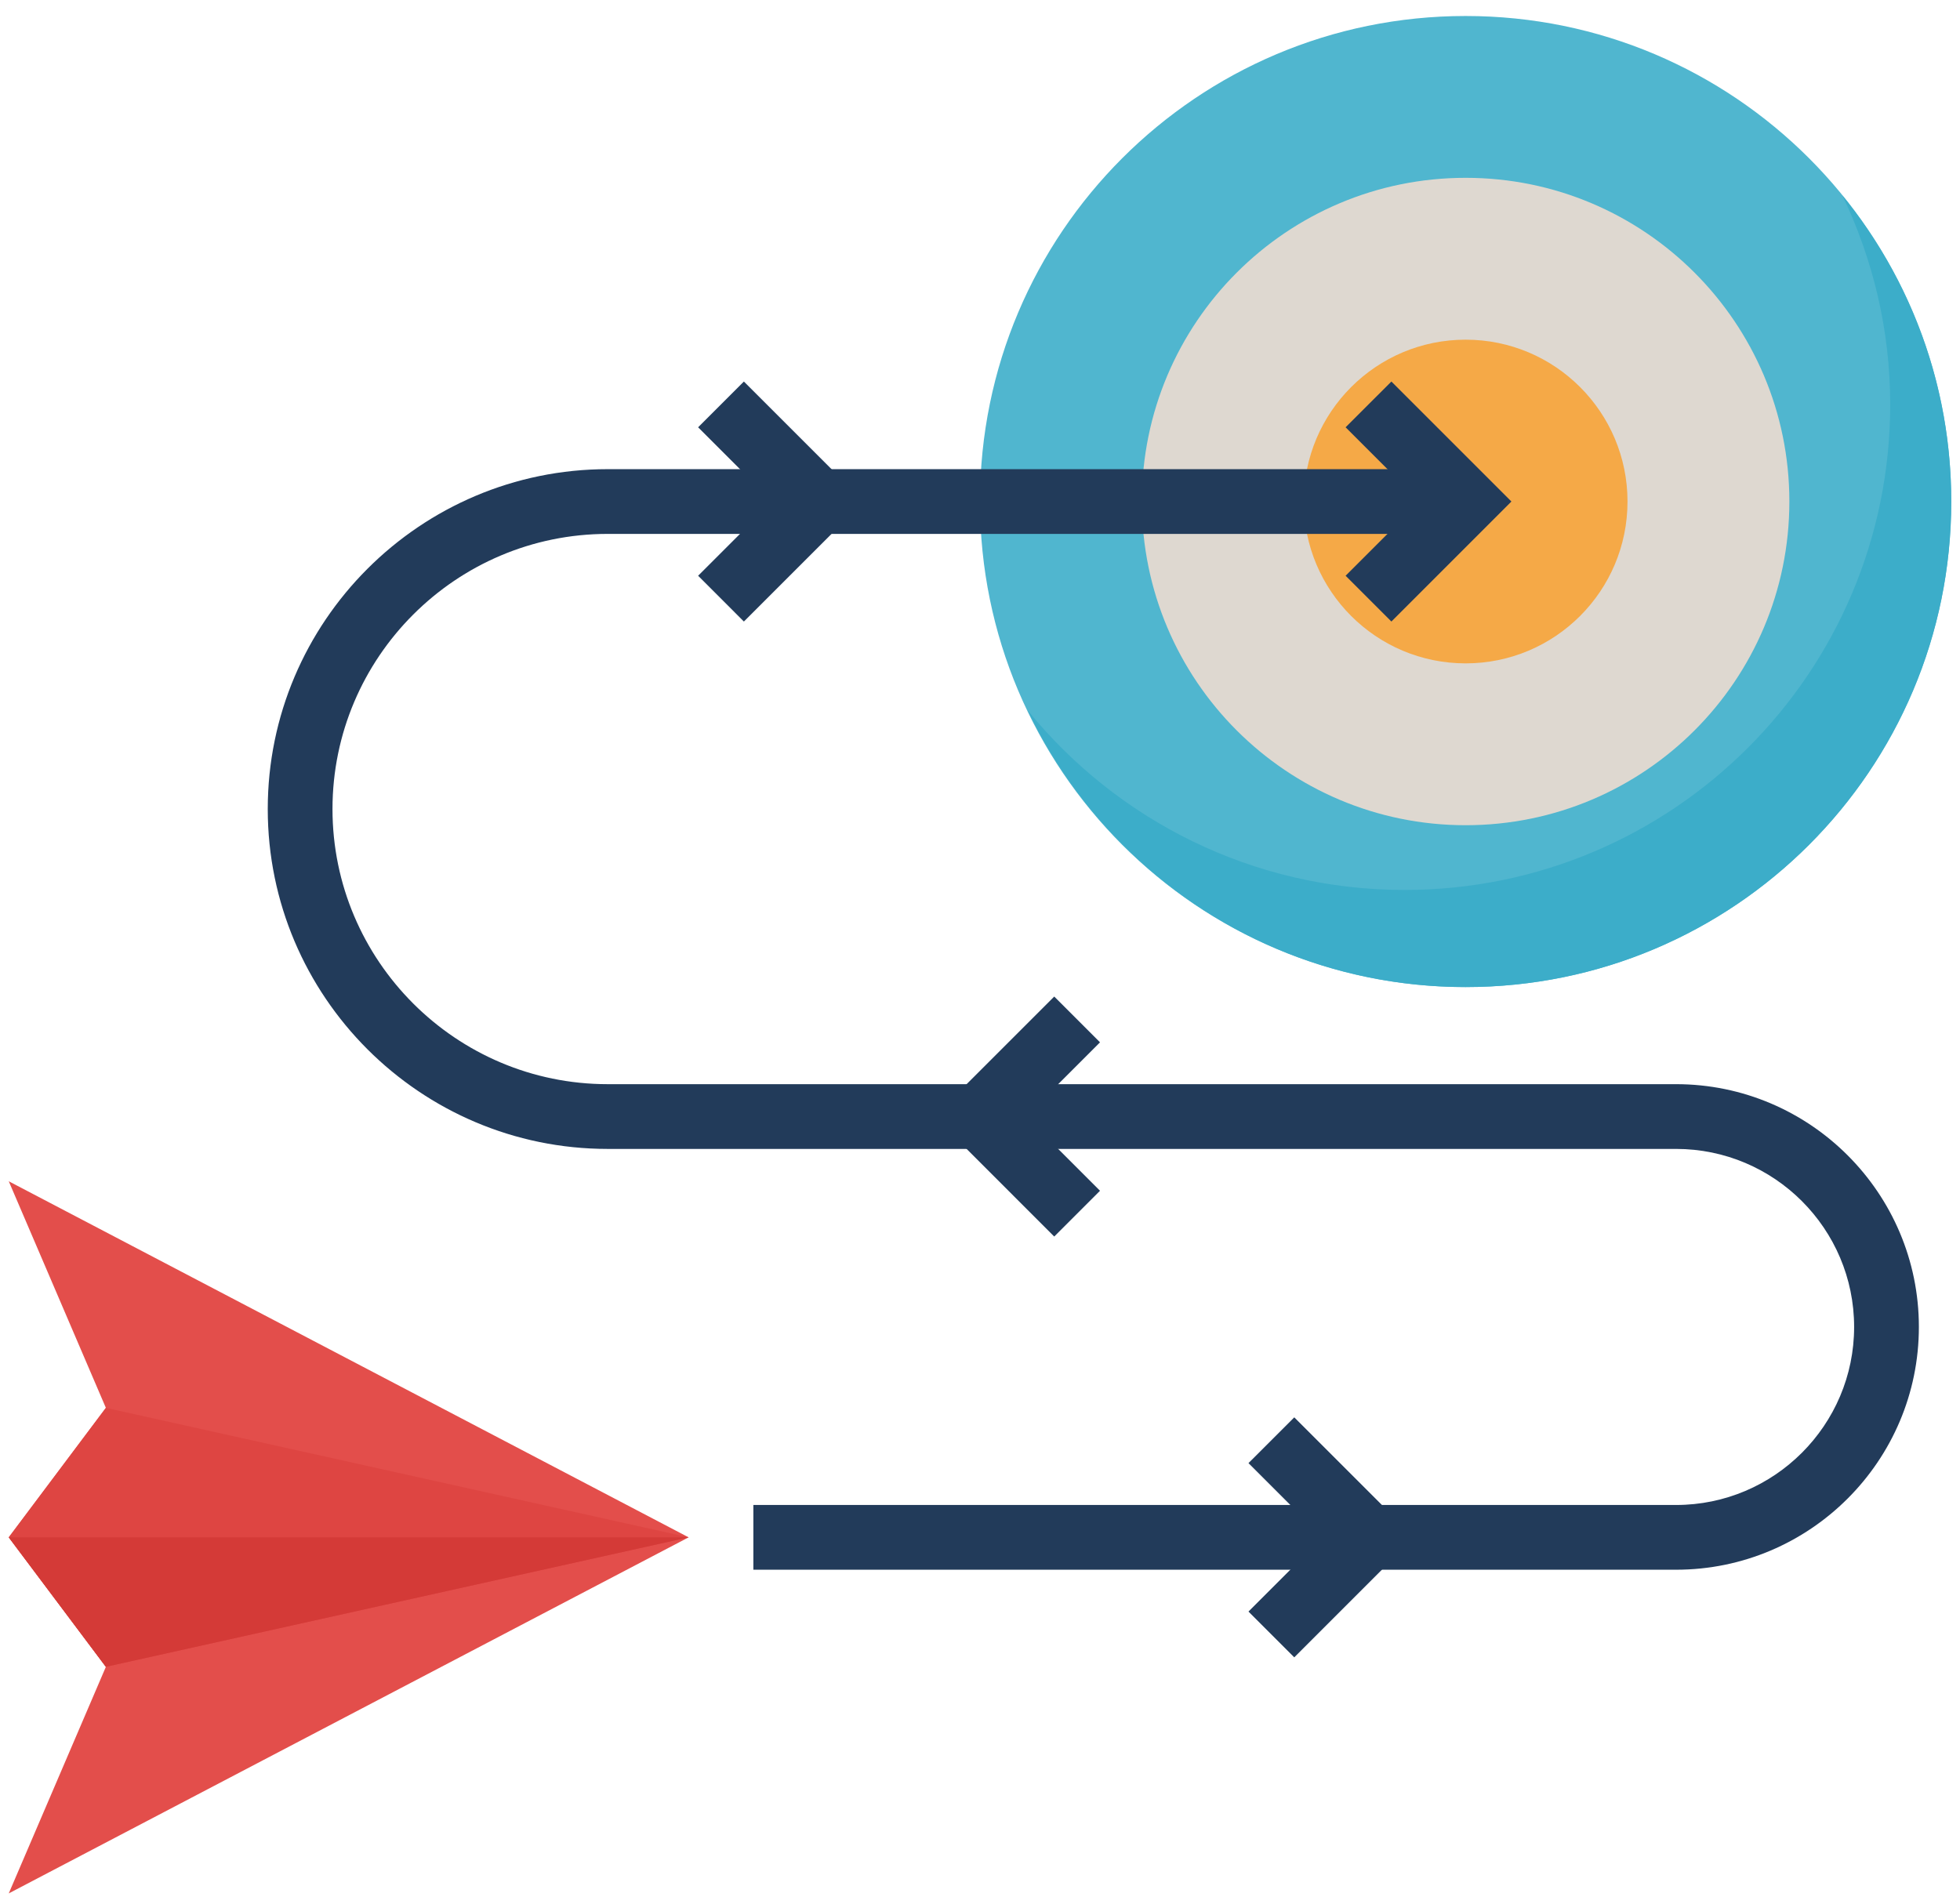 <svg width="105" height="102" viewBox="0 0 105 102" fill="none" xmlns="http://www.w3.org/2000/svg">
<path d="M0.469 63.294L5.672 75.435L0.469 82.372L5.672 89.31L0.469 101.45L36.891 82.372L0.469 63.294Z" fill="#E34E4B"/>
<path d="M5.672 89.31L36.891 82.372L5.672 75.435L0.469 82.372L5.672 89.31Z" fill="#DE4542"/>
<path d="M78.516 52.888C92.884 52.888 104.531 41.24 104.531 26.872C104.531 12.504 92.884 0.857 78.516 0.857C64.148 0.857 52.5 12.504 52.5 26.872C52.5 41.24 64.148 52.888 78.516 52.888Z" fill="#50B6CF"/>
<path d="M98.699 10.469C100.324 13.865 101.261 17.653 101.261 21.669C101.261 36.037 89.613 47.685 75.245 47.685C67.098 47.685 59.832 43.935 55.062 38.072C59.251 46.826 68.164 52.888 78.516 52.888C92.884 52.888 104.531 41.24 104.531 26.872C104.531 20.651 102.342 14.945 98.699 10.469Z" fill="#3CADC9"/>
<path d="M78.516 44.216C88.094 44.216 95.859 36.451 95.859 26.872C95.859 17.294 88.094 9.528 78.516 9.528C68.937 9.528 61.172 17.294 61.172 26.872C61.172 36.451 68.937 44.216 78.516 44.216Z" fill="#DED8D0"/>
<path d="M78.516 35.544C83.305 35.544 87.188 31.662 87.188 26.872C87.188 22.083 83.305 18.2 78.516 18.2C73.726 18.2 69.844 22.083 69.844 26.872C69.844 31.662 73.726 35.544 78.516 35.544Z" fill="#F5A947"/>
<path d="M89.789 84.107H40.359V80.638H89.789C95.048 80.638 99.328 76.359 99.328 71.099C99.328 65.839 95.048 61.56 89.789 61.56H32.555C22.513 61.56 14.344 53.39 14.344 43.349C14.344 33.307 22.513 25.138 32.555 25.138H78.516V28.607H32.555C24.427 28.607 17.812 35.22 17.812 43.349C17.812 51.478 24.427 58.091 32.555 58.091H89.789C96.962 58.091 102.797 63.926 102.797 71.099C102.797 78.272 96.962 84.107 89.789 84.107Z" fill="#223B5A"/>
<path d="M39.851 33.302L37.399 30.849L41.376 26.872L37.399 22.895L39.851 20.443L46.281 26.872L39.851 33.302Z" fill="#223B5A"/>
<path d="M74.539 33.302L72.086 30.849L76.063 26.872L72.086 22.895L74.539 20.443L80.968 26.872L74.539 33.302Z" fill="#223B5A"/>
<path d="M56.477 66.255L50.048 59.825L56.477 53.396L58.929 55.849L54.953 59.825L58.929 63.802L56.477 66.255Z" fill="#223B5A"/>
<path d="M69.336 88.802L66.883 86.349L70.86 82.372L66.883 78.395L69.336 75.943L75.765 82.372L69.336 88.802Z" fill="#223B5A"/>
<path d="M0.469 82.372H36.891L5.672 89.31L0.469 82.372Z" fill="#D43A37"/>
</svg>
